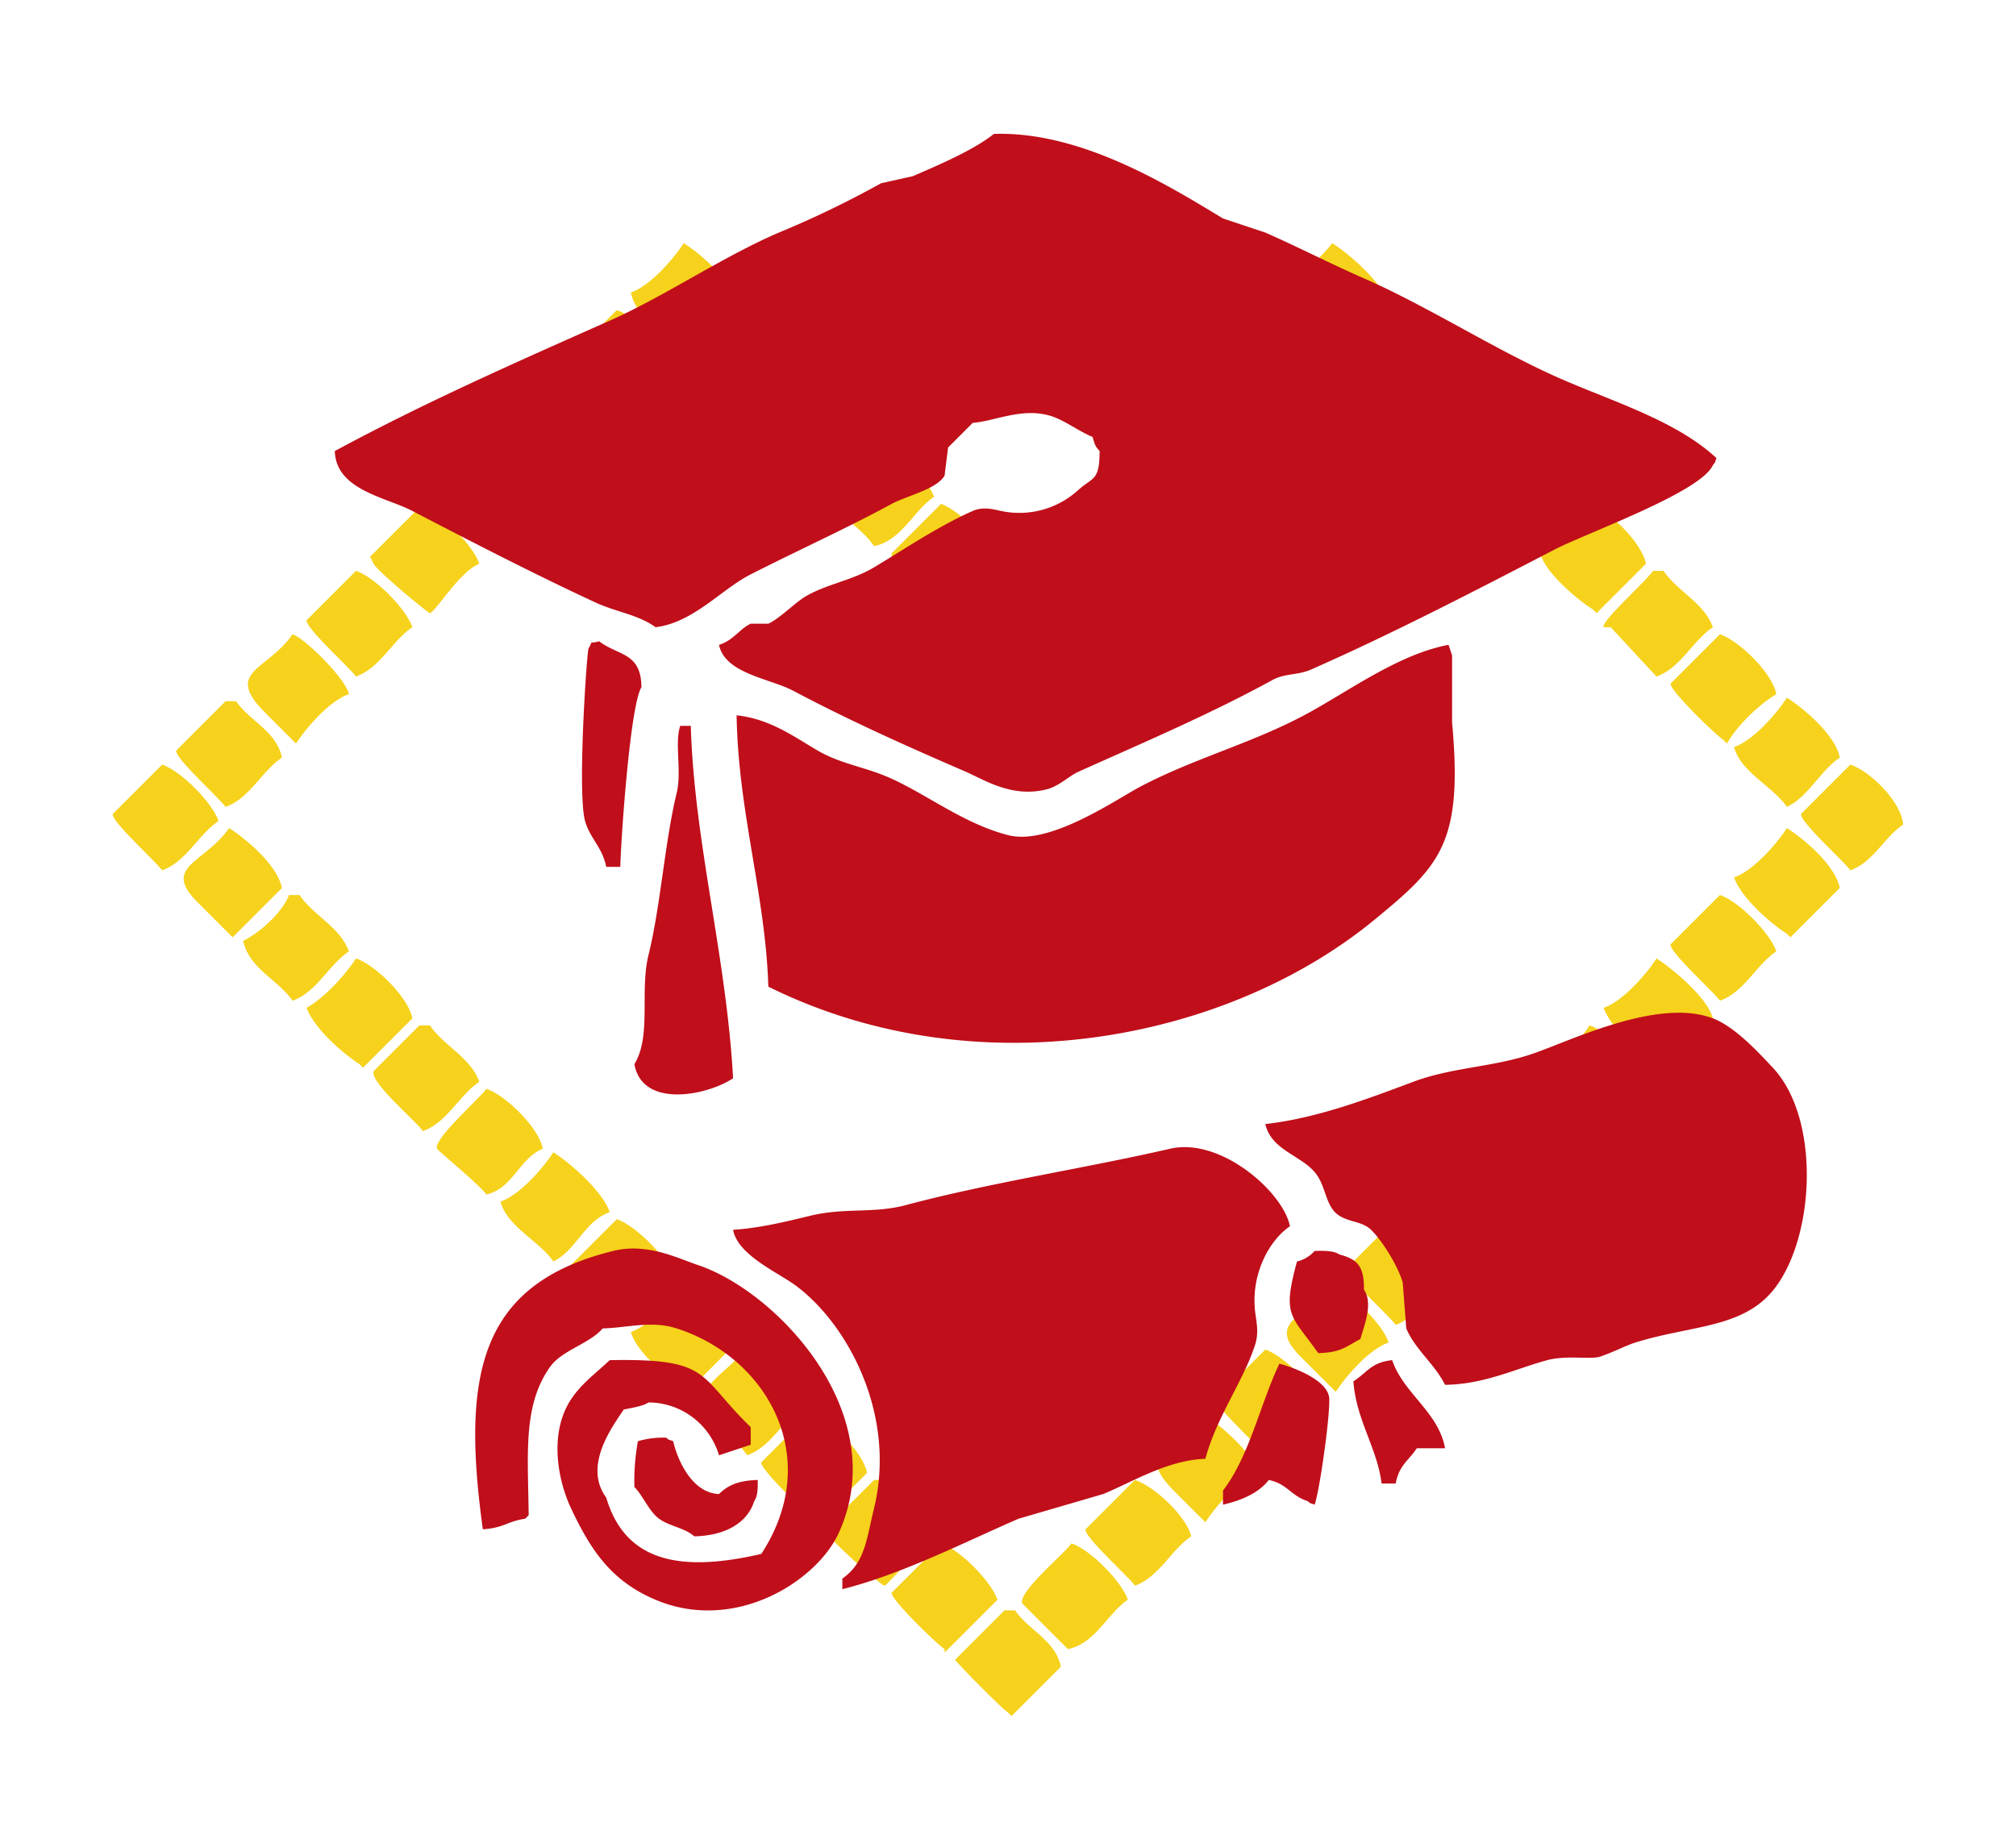 <svg xmlns="http://www.w3.org/2000/svg" width="572" height="522" viewBox="0 0 572 522">
  <defs>
    <style>
      .cls-1 {
        fill: #f6d21c;
      }

      .cls-1, .cls-2 {
        fill-rule: evenodd;
      }

      .cls-2 {
        fill: #c00e1a;
      }
    </style>
  </defs>
  <path id="Заливка_цветом_4_копия_4" data-name="Заливка цветом 4 копия 4" class="cls-1" d="M194,69c4.761,3.016,13.785,10.775,15,17-5.792,3.882-9.1,11.524-16,14-3.968-5.866-12.4-9.184-14-17C184.445,81.157,191.054,73.557,194,69Zm184,0c5.055,3.234,13.924,11.052,16,17-5,1.884-11.611,9.332-14,14h-2L366,87l-3-1C362.1,84.386,375.508,72.652,378,69ZM175,88c5.4,1.776,14.875,10.991,16,17-6.511,2.253-10.4,9.6-15,14v-1c-2-1.242-15.5-14.17-15-16Zm37,0c5.181,1.73,14.233,10.841,16,16-2.763,1.973-13.879,15.016-17,14l-14-14Zm147,0c5.4,1.776,14.875,10.991,16,17-5.278,2.323-10.344,8.814-14,13-2.522-.815-16.511-13.9-16-16Zm37,0c5.4,1.776,14.875,10.991,16,17-7.09,2.526-8.932,10.414-16,13-1.768-2.538-14.493-13.943-14-16ZM157,106c5.055,3.234,13.924,11.052,16,17-5.445,1.843-12.054,9.443-15,14l-1-1c-4.472-2.825-13.587-10.475-15-16C147.445,118.157,154.054,110.557,157,106Zm184,0c5.055,3.234,13.924,11.052,16,17-6.765,3.086-9.207,11.021-16,14-2-2.869-15.007-13.746-14-17Zm73,0c5.4,1.776,14.875,10.991,16,17l-14,14-1-1c-4.472-2.825-13.587-10.475-15-16C404.947,118.367,412.328,110.921,414,106Zm-184,1h3c3.742,5.67,11.465,8.509,13,16-5.792,3.882-9.1,11.524-16,14-3.968-5.866-12.4-9.184-14-17C221.4,117.626,226.289,111.274,230,107Zm-92,18c5.4,1.776,14.875,10.991,16,17-7.09,2.526-8.932,10.414-16,13-1.768-2.538-14.493-13.943-14-16Zm110,0h3c3.753,5.955,11.456,9.156,14,16-5.866,3.968-9.184,12.4-17,14-3.882-5.792-11.524-9.1-14-16A52.949,52.949,0,0,0,248,125Zm74,0c6.889,2.407,10.25,10.126,16,14-0.631,1.754-.193.971-1,2-2.048,5.635-9.164,9.757-13,14-2.522-.815-16.511-13.9-16-16Zm111,0c5.328,1.775,14.186,10.7,16,16-5.792,3.882-9.1,11.524-16,14-1.768-2.538-14.493-13.943-14-16ZM120,143c5.055,3.234,13.924,11.052,16,17-5.554,2.172-12.129,13.263-14,14-0.365.144-14.808-11.775-16-14q-0.5-1-1-2Q112.5,150.5,120,143Zm147,0c5.245,1.873,14.872,11.086,16,17-5.792,3.882-9.1,11.524-16,14-2-2.869-15.007-13.746-14-17Zm37,0c4.678,2.962,14.524,11.249,16,17-6.693,3.065-9.28,11.048-16,14-2-2.869-15.007-13.746-14-17Zm147,0c5.4,1.776,14.875,10.991,16,17l-14,14-1-1c-4.472-2.825-13.587-10.475-15-16C442.049,155.082,448.324,147.5,451,143ZM101,162c5.328,1.775,14.186,10.7,16,16-5.792,3.882-9.1,11.524-16,14-1.767-2.538-14.493-13.943-14-16Zm184,0h3c3.712,5.49,11.5,8.719,13,16-4.9,4.454-9.172,11.752-16,14-1.768-2.538-14.493-13.943-14-16Zm184,0h3c3.882,5.792,11.524,9.1,14,16-5.792,3.882-9.1,11.524-16,14l-13-14h-2C454.133,176.441,466.847,165.152,469,162ZM83,180c3.678,1.223,15.214,12.823,16,17-5.445,1.843-12.054,9.443-15,14l-1-1-8-8C63.558,190.469,75.879,190.316,83,180Zm405,0c5.4,1.776,14.875,10.991,16,17-5,3.013-11.126,8.883-14,14l-1-1c-1.988-1.236-15.429-14.235-15-16Zm19,18c4.866,3.08,13.758,10.593,15,17-5.536,3.732-8.917,11.1-15,14-3.947-5.832-13.072-9.792-15-17C497.445,210.157,504.054,202.557,507,198ZM64,199h3c3.768,5.564,11.474,8.53,13,16-5.792,3.882-9.1,11.524-16,14-1.767-2.538-14.493-13.943-14-16ZM46,217c5.328,1.775,14.186,10.7,16,16-5.792,3.882-9.1,11.524-16,14-1.767-2.538-14.493-13.943-14-16Zm479,0c5.5,1.788,14.347,10.317,15,17-5.449,3.654-8.479,10.662-15,13-1.768-2.538-14.493-13.943-14-16ZM65,235c4.866,3.08,13.758,10.593,15,17L66,266l-1-1-9-9C45.83,245.772,58.065,245.02,65,235Zm442,0c4.866,3.08,13.758,10.593,15,17l-14,14-1-1c-4.821-3.079-13.018-10.31-15-16C497.445,247.157,504.054,239.557,507,235ZM82,254h3c3.882,5.792,11.524,9.1,14,16-5.792,3.882-9.1,11.524-16,14-3.968-5.866-12.4-9.184-14-17C73.722,264.689,80.105,258.966,82,254Zm406,0c5.328,1.775,14.186,10.7,16,16-5.792,3.882-9.1,11.524-16,14-1.768-2.538-14.493-13.943-14-16ZM101,272c5.4,1.776,14.875,10.991,16,17l-14,14-1-1c-4.821-3.079-13.018-10.31-15-16C92.035,283.192,97.889,276.782,101,272Zm369,0c4.678,2.962,14.524,11.249,16,17-5.445,1.843-12.054,9.443-15,14l-1-1c-4.821-3.079-13.018-10.31-15-16C460.445,284.157,467.054,276.557,470,272ZM119,291h3c3.882,5.792,11.524,9.1,14,16-5.792,3.882-9.1,11.524-16,14-2-2.864-15.007-13.75-14-17Zm332,0c4.956,1.625,14.708,10.809,16,16-5.792,3.882-9.1,11.524-16,14-3.968-5.866-12.4-9.184-14-17C442.189,302.251,448.208,295.324,451,291ZM138,309c5.4,1.776,14.875,10.991,16,17-6.685,2.739-8.4,11.234-16,13-1.923-2.751-13.743-12.441-14-13C122.8,323.392,136.249,311.56,138,309Zm295,0c5.277,1.766,14.818,11.175,16,17-7.228,2.569-9.47,10.835-16,14-2-2.869-15.007-13.746-14-17ZM157,327c5.055,3.234,13.924,11.052,16,17-7.228,2.569-9.47,10.835-16,14-3.947-5.832-13.072-9.792-15-17C147.445,339.157,154.054,331.557,157,327Zm257,0c5.4,1.776,14.875,10.991,16,17-5.792,3.882-9.1,11.524-16,14-2.707-7.482-11.882-9.3-14-17C404.947,339.367,412.328,331.921,414,327ZM175,346c5.328,1.775,14.186,10.7,16,16-5.792,3.882-9.1,11.524-16,14-1.768-2.538-14.493-13.943-14-16Zm221,0c5.4,1.776,14.875,10.991,16,17-7.09,2.526-8.932,10.414-16,13-1.768-2.538-14.493-13.943-14-16ZM193,364c5.4,1.776,14.875,10.991,16,17l-14,14-1-1c-4.472-2.825-13.587-10.475-15-16C183.947,376.367,191.328,368.921,193,364Zm185,0c5.055,3.234,13.924,11.052,16,17-5.445,1.843-12.054,9.443-15,14l-1-1-9-9C358.83,374.772,371.065,374.02,378,364ZM211,383h3c3.882,5.792,11.524,9.1,14,16-5.792,3.882-9.1,11.524-16,14-3.882-5.792-11.524-9.1-14-16h1C201.152,391.135,207.758,388.237,211,383Zm148,0c5.328,1.775,14.186,10.7,16,16-5.792,3.882-9.1,11.524-16,14-1.768-2.538-14.493-13.943-14-16ZM230,401c5.4,1.776,14.875,10.991,16,17l-14,14-1-1c-2-1.242-15.5-14.17-15-16Zm111,0c4.678,2.962,14.524,11.249,16,17-5.445,1.843-12.054,9.443-15,14l-1-1-8-8C321.558,411.469,333.879,411.316,341,401Zm-93,19h3c3.882,5.792,11.524,9.1,14,16-3.091,2.01-13.1,13.677-14,14-0.715.258-17.561-14.646-17-16Zm74,0c5.525,1.781,14.58,10.271,16,16-5.792,3.882-9.1,11.524-16,14-1.768-2.538-14.493-13.943-14-16Zm-55,18c5.328,1.775,14.186,10.7,16,16l-15,15v-1c-1.988-1.236-15.429-14.235-15-16Zm37,0c5.328,1.775,14.186,10.7,16,16-5.866,3.968-9.184,12.4-17,14l-13-13C289.019,451.588,301.961,440.983,304,438Zm-19,19h3c3.768,5.564,11.474,8.53,13,16l-14,14-1-1c-1.737-1.076-15.081-14.61-15-15Z"/>
  <path id="Заливка_цветом_8" data-name="Заливка цветом 8" class="cls-2" d="M282,38c24.688-.793,49.322,14.515,65,24l12,4c9.185,4.03,17.882,8.566,28,13,18.878,8.272,38.068,20.877,57,29,14.812,6.355,31.948,11.715,43,22-0.631,1.754-.193.971-1,2-3.429,7.711-35.8,19.226-45,24-22.3,11.578-46.263,24-69,34-3.924,1.726-7.336.992-11,3-17.4,9.537-35.763,17.383-55,26-2.726,1.221-5.448,4.1-9,5-9.95,2.517-17.736-2.725-23-5-17.243-7.452-33.266-14.659-49-23-6.5-3.444-19.277-4.793-21-13,4.04-1.212,5.877-4.555,9-6h5c3.453-1.6,7.65-6.136,11-8,6.114-3.4,12.81-4.292,19-8,8.8-5.268,18.2-11.649,28-16,3.03-1.345,6.151-.383,8,0a24.767,24.767,0,0,0,22-6c4.234-3.7,5.953-2.557,6-11-1.262-1.359-1.365-1.768-2-4-3.77-1.507-8.063-4.823-12-6-8.081-2.416-15.885,1.579-22,2l-7,7q-0.5,4-1,8c-2.337,3.906-10.789,5.717-15,8-13.112,7.107-26.21,12.986-40,20-8.389,4.266-16.255,13.691-27,15-4.916-3.588-11.181-4.309-17-7-16.806-7.772-35.337-17.317-52-26-7.54-3.929-21.693-5.929-22-17,25.237-13.628,50.967-25,78-37,15.634-6.939,32.057-18.166,48-25a279.249,279.249,0,0,0,29-14l9-2C265.808,47.037,276.115,42.712,282,38ZM176,246h-4c-1.061-5.5-4.64-8.149-6-13-2.231-7.96.5-48.15,1-49,1.455-2.542-.217-1.128,3-2,5.467,4.179,11.863,3.065,12,13C178.835,200.082,176.235,237.052,176,246Zm33-43c9.517,1.024,16.319,6.114,23,10,6.784,3.946,13.47,4.564,21,8,10.439,4.763,20.572,12.775,33,16,11.94,3.1,30.852-10.292,38-14,15.223-7.9,30.883-11.984,46-20,11.992-6.359,26.486-17.282,41-20l1,3v19c3.125,34.308-3.372,40.688-22,56-42.2,34.686-113.28,48.145-172,19C217.2,254.031,209.439,230.474,209,203Zm-13,3c0.947,32.887,10.095,65.381,12,100-7.2,4.846-25.726,8.731-28-4,4.915-8.021,1.46-20.742,4-31,3.455-13.953,4.608-32.032,8-46,1.482-6.1-.652-14.1,1-19h3ZM359,319c14.808-1.647,29.532-7.35,42-12,11.247-4.195,22.717-4.114,34-8,10.9-3.755,35.477-15.9,51-10,6.156,2.339,12.707,9.415,17,14,13.358,14.267,12.022,46.8,1,62-8.763,12.083-23.69,10.9-40,16-2.7.845-6.31,2.765-10,4-2.613.874-9.614-.454-15,1-8.985,2.426-17.828,6.865-29,7-2.946-5.914-8.48-10.029-11-16q-0.5-6.5-1-13c-1.3-4.6-5.757-11.858-9-15-2.448-2.372-5.951-2.083-9-4-3.621-2.277-3.687-7.219-6-11C370.3,327.946,360.894,327.006,359,319ZM208,349c7.533-.451,15.445-2.414,22-4,9.695-2.346,17.834-.551,27-3,23.7-6.33,51.053-10.484,75-16,14.382-3.313,32.081,12.3,34,22-5.775,3.954-10.7,12.938-10,23,0.262,3.759,1.452,6.68,0,11-3.5,10.423-10.811,20.142-14,32-10.624.318-20.643,6.552-29,10l-24,7c-15.373,6.662-33.077,15.751-50,20v-3c6.417-4.54,6.774-10.837,9-20,6.328-26.043-7.029-51.713-22-63C220.881,361.141,209.286,356.249,208,349Zm-71,85c-6.043-43.677-1.171-69.6,37-79,9.645-2.376,18.331,2.106,24,4,22.512,7.523,55.344,42.307,40,76-6.28,13.79-29.5,28.519-52,19-12.351-5.224-18.245-13.726-24-26-3.251-6.932-5.631-17.878-2-27,2.695-6.771,8.12-10.4,13-15,29.111-.547,24.844,4.366,40,19v5l-9,3a20.929,20.929,0,0,0-20-15c-1.521,1.051-4.915,1.586-7,2-3.5,5.141-11.524,16.144-5,25,5.756,19.5,23.044,20.8,44,16,17.788-27.291,1.755-55.738-24-64-7.113-2.282-13.567-.243-21,0-3.894,4.483-11.57,6.116-15,11-7.708,10.977-6.174,24.671-6,42l-1,1C143.846,431.762,143,433.617,137,434Zm236-79c2.9-.06,5.468-0.048,7,1,5.069,1.358,7.073,3.214,7,10,2.734,3.979-.06,10.432-1,14-4.159,2.124-5.341,3.835-12,4-7.621-10.906-10.31-10.271-6-26A9.6,9.6,0,0,0,373,355Zm37,56h-8c-2.357,3.545-5.039,4.811-6,10h-4c-1.25-10.094-7.219-18-8-29,3.966-2.5,4.941-5.351,11-6C398.186,395.455,408.17,400.722,410,411Zm-47-24c4.239,1.119,12.841,4.459,14,9,0.923,2-2.411,26.507-4,31-1.754-.631-0.971-0.193-2-1-4.893-1.588-5.663-4.869-11-6-2.789,3.654-7.767,5.827-13,7v-4C354.509,413.258,357.555,398.412,363,387ZM215,420c0.007,2.72-.039,4.6-1,6-2.053,6.519-8.677,9.822-17,10-2.7-2.412-7.012-2.814-10-5-2.887-2.113-4.477-6.442-7-9a62.538,62.538,0,0,1,1-13,25.086,25.086,0,0,1,8-1c1.021,0.8.274,0.355,2,1,1.33,5.824,5.589,14.736,13,15C206.681,421.346,209.727,420.173,215,420Z"/>
</svg>
